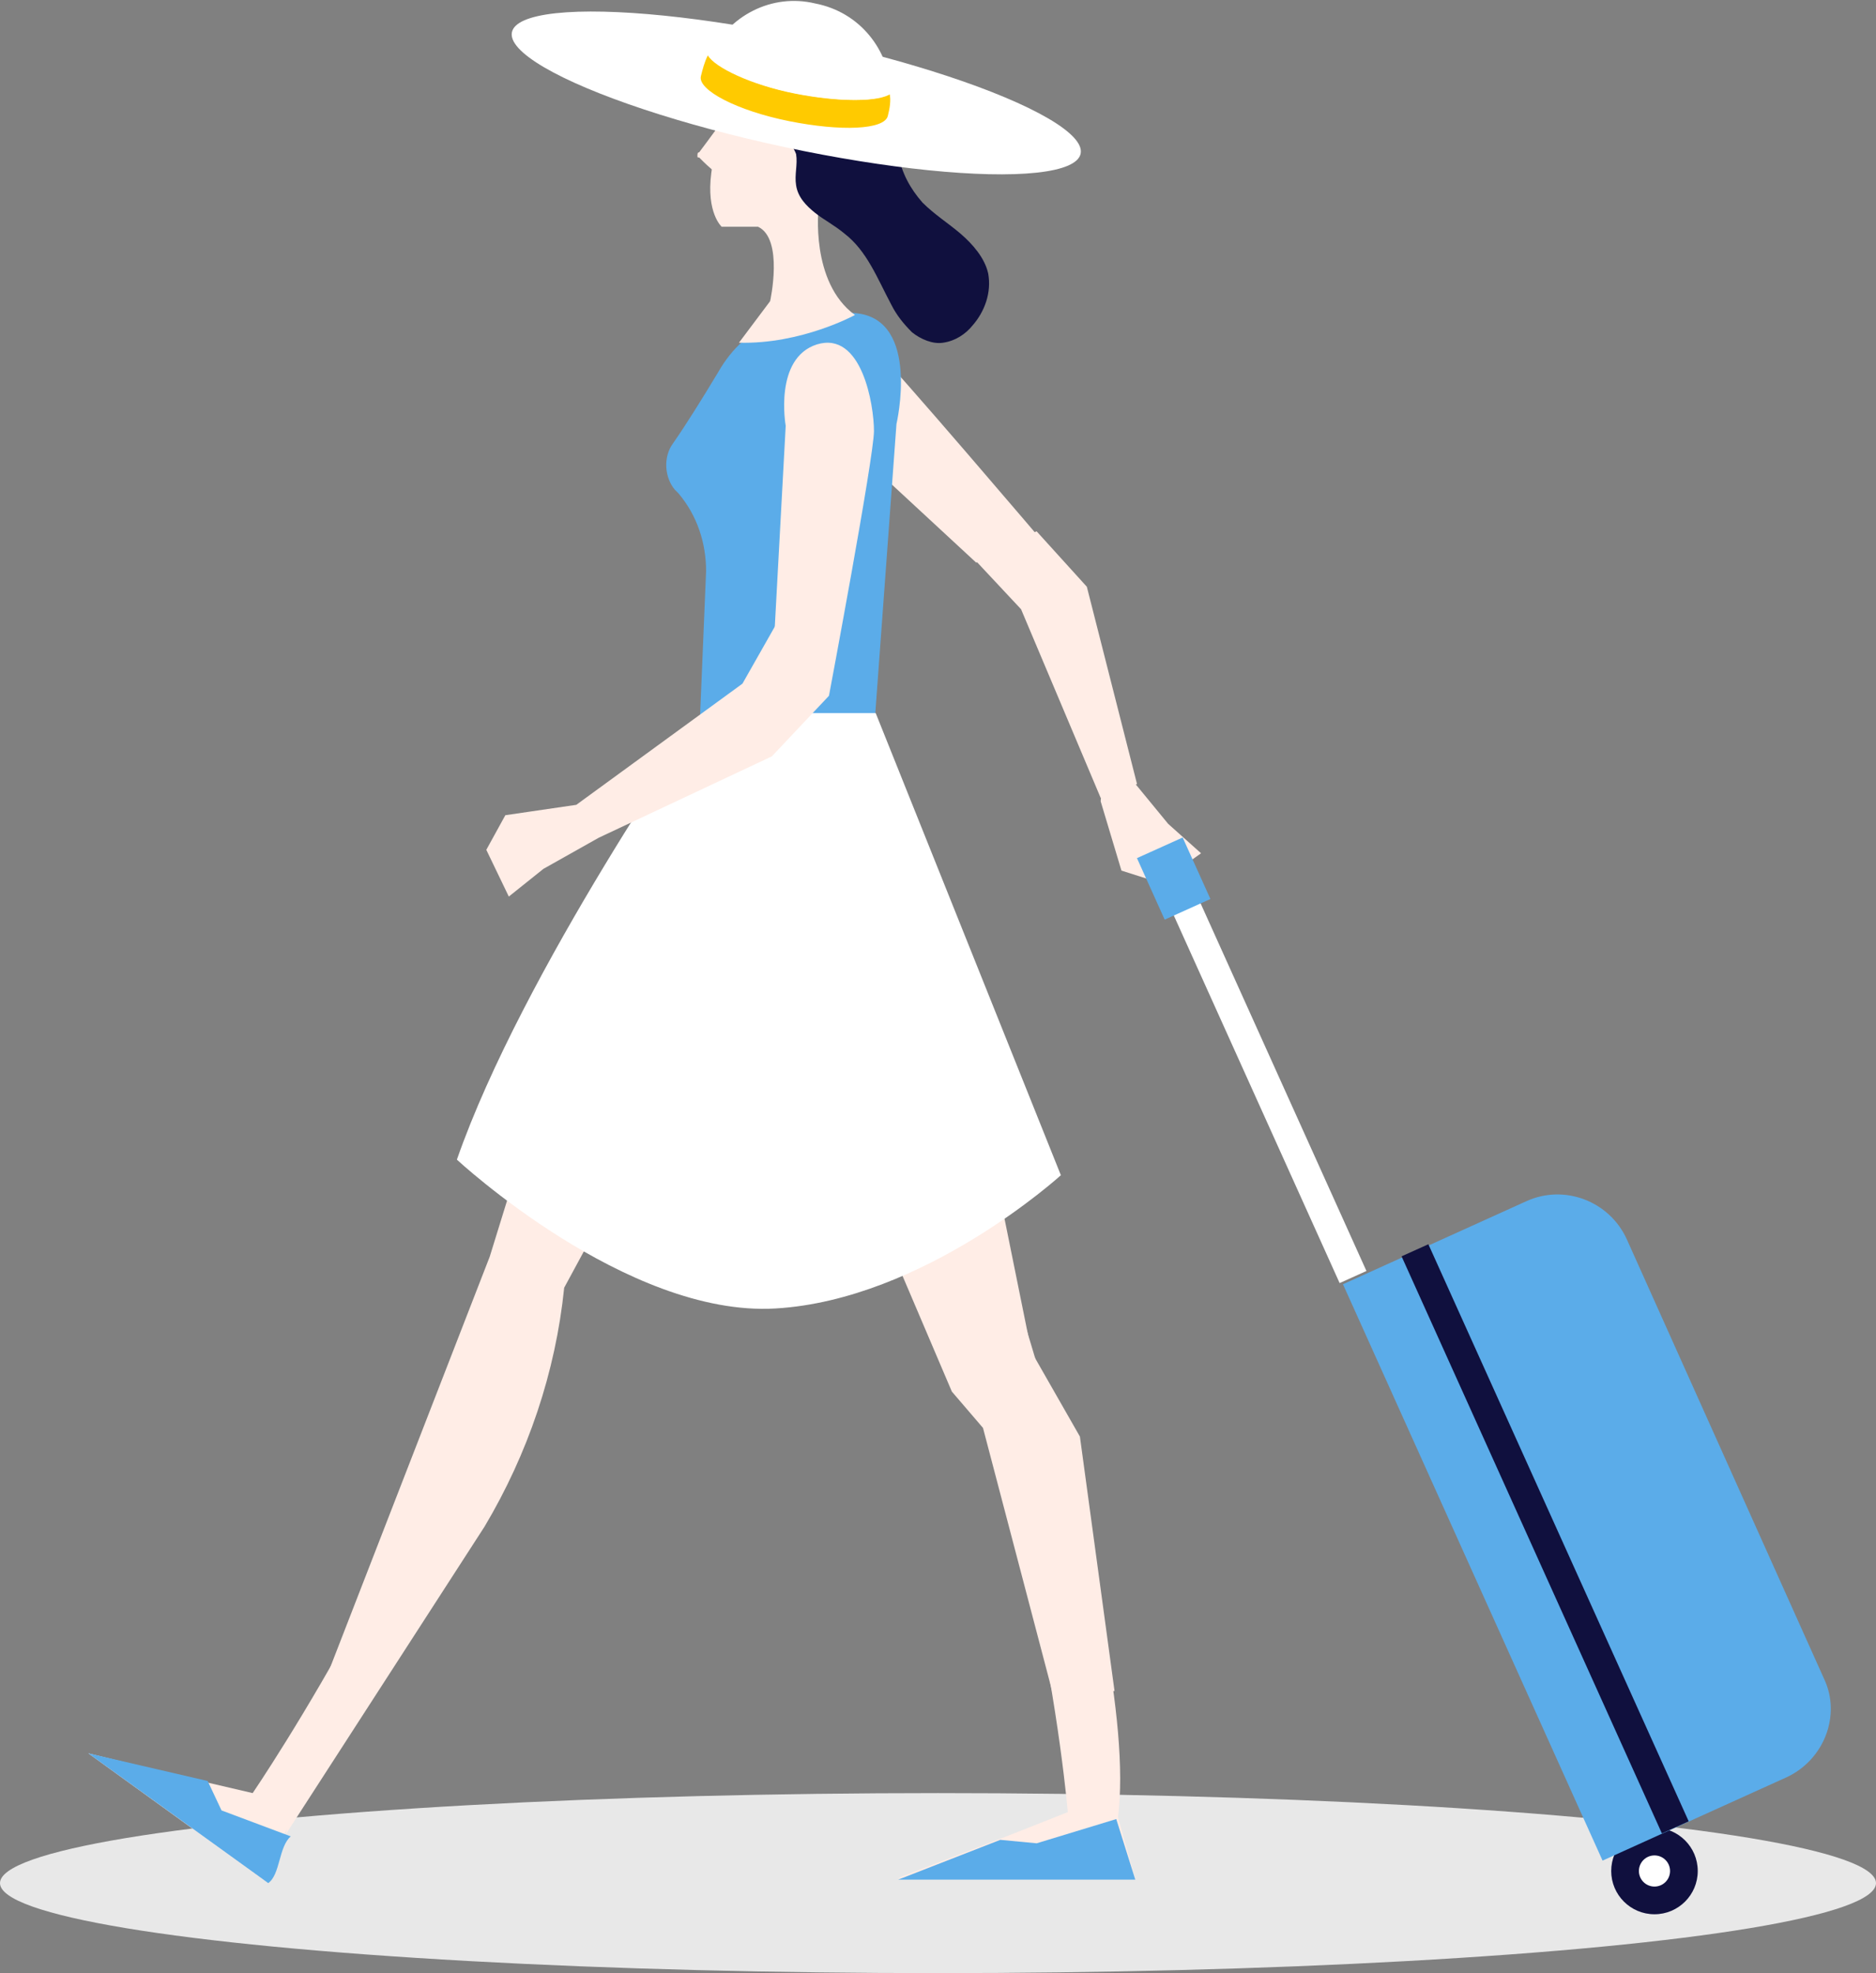 <?xml version="1.0" encoding="utf-8"?>
<!-- Generator: Adobe Illustrator 23.0.5, SVG Export Plug-In . SVG Version: 6.00 Build 0)  -->
<svg version="1.1" id="Layer_1" xmlns="http://www.w3.org/2000/svg" xmlns:xlink="http://www.w3.org/1999/xlink" x="0px" y="0px"
	 viewBox="0 0 108.4 114" style="enable-background:new 0 0 108.4 114;" xml:space="preserve">
<rect x="0" y="0" width="108.4" height="114" fill="#808080" stroke="none"/>
<style type="text/css">
	.st0{fill:#E8E8E8;}
	.st1{fill:#FFEDE6;}
	.st2{fill:#5bace9;}
	.st3{fill:#FFFFFF;}
	.st4{fill:#10103E;}
	.st5{fill:#FFCA00;}
</style>
<ellipse class="st0" cx="54.2" cy="108.8" rx="54.2" ry="5.2"/>
<path class="st1" d="M47,23.8c0,0-3.5-1.9-2.5-4.4c1-2.5,4.8-0.4,5.9,0.6s10.2,11.7,10.2,11.7l-4.2,0.8L47,23.8z"/>
<polygon class="st1" points="59,35.2 63.6,46.1 65.7,45.3 62.8,33.9 59.9,30.7 56.1,32.1 "/>
<polygon class="st1" points="63.6,46.3 64.8,50.3 67,51 69.4,49.3 67.5,47.6 65.2,44.8 63.7,44.9 "/>
<path class="st1" d="M65.6,108.6l-1-3.6c1.4-11-9.3-40.3-9.3-40.3s-5.7,1.7-5,2.7c9.5,14.4,11.4,37.3,11.4,37.3l-3.8,1.5l-6,2.3
	H65.6z"/>
<path class="st1" d="M5.1,101.3l10.1,7.3c0.7-0.5,0.8-1.9,1.2-2.6c6-10,16.7-33.8,16.8-34l-4.1-0.5c-2.3,14.2-14.5,32.1-14.5,32.1
	l-3-0.7L5.1,101.3z"/>
<path class="st1" d="M40.3,42.6L40.3,42.6c-3.2,4.5-5.7,9.5-7.3,14.8l-4.7,15.2l-9.4,24.2l-2.4,9.2l11.5-17.8
	c2.5-4.2,4.1-8.9,4.6-13.8v0l11.1-20.5l11.3,26.5l1.8,2.1l4.1,15.6l3.5-0.4L62.4,83l-2.8-4.9l-3.3-16.3c-1.2-5.9-3-11.6-5.5-17.1
	l-0.4-1L40.3,42.6z"/>
<polygon class="st2" points="51.9,108.6 65.6,108.6 64.5,105.1 59.9,106.5 57.8,106.3 "/>
<path class="st2" d="M5.1,101.3l10.4,7.5c0.7-0.5,0.6-2.1,1.3-2.7l-4-1.5l-0.8-1.7L5.1,101.3z"/>
<path class="st2" d="M50.3,45l1.5-20.5c0,0,1.4-6-2.3-6.4s-6.4,0.6-8,3.4c-0.9,1.5-1.9,3.1-2.6,4.1c-0.6,0.8-0.5,2,0.1,2.7l0.2,0.2
	c1.1,1.3,1.6,2.9,1.6,4.5l-0.5,12C40.2,45,44.8,47.9,50.3,45z"/>
<path class="st1" d="M49.4,18.2c0,0-3.1,1.7-6.7,1.6l1.8-2.4c0,0,0.8-3.6-0.7-4.3h-2.1c0,0-0.9-0.8-0.6-3.1c0.3-2.3,1.1-7.3,3-7.5
	c2-0.1,4.5-0.4,5.4,2.5s-2.2,7-2.2,7S46.8,16.3,49.4,18.2z"/>
<path class="st3" d="M40.6,41.2c0,0-10.4,14.9-14.2,25.8c0,0,9.8,9.1,18.4,8.6c8.6-0.5,16.5-7.7,16.5-7.7L50.6,41.2H40.6z"/>
<path class="st1" d="M45.4,24.6c0,0-0.7-3.9,1.8-4.7c2.6-0.8,3.3,3.5,3.3,5s-2.6,15.3-2.6,15.3l-3.2-2.7L45.4,24.6z"/>
<polygon class="st1" points="42.9,39.5 33.3,46.5 34.6,48.4 44.6,43.7 47.9,40.2 45,35.8 "/>
<polygon class="st1" points="33.3,46.5 29.2,47.1 28.1,49.1 29.4,51.8 31.4,50.2 34.6,48.4 34.7,46.9 "/>
<g>
	<circle class="st4" cx="95.6" cy="108.1" r="2.5"/>
	<circle class="st3" cx="95.6" cy="108.1" r="0.9"/>
	<path class="st2" d="M103.2,102.7l-10.6,4.8l-15-33.3l10.6-4.8c2.2-1,4.8,0,5.8,2.2L105.4,97C106.4,99.1,105.4,101.7,103.2,102.7z"
		/>
	
		<rect x="88.5" y="70.6" transform="matrix(0.911 -0.411 0.411 0.911 -28.654 44.644)" class="st4" width="1.7" height="36.6"/>
	
		<rect x="72.6" y="51.4" transform="matrix(0.911 -0.411 0.411 0.911 -19.474 35.828)" class="st3" width="1.7" height="23.4"/>
	<rect x="66.4" y="48.8" transform="matrix(0.911 -0.411 0.411 0.911 -14.851 32.414)" class="st2" width="2.9" height="3.9"/>
</g>
<path class="st1" d="M40.3,9c0,0.1,0,0.1,0.1,0.1c0.3,0.3,0.6,0.6,1,0.9c0,0,0.1,0.1,0.2,0.1c0,0,0.1,0,0.1-0.1
	c0.1-0.2,0.2-0.4,0.2-0.6c0.2-1,0.2-2.1,0.3-3.1C41.6,7.2,41,8,40.4,8.8C40.3,8.8,40.3,8.9,40.3,9z"/>
<path class="st4" d="M46,10.7c0.1,0.7,0.6,1.2,1.1,1.6c0.5,0.4,1.1,0.7,1.7,1.2c1.3,1,1.9,2.6,2.7,4.1c0.3,0.6,0.7,1.1,1.2,1.6
	c0.5,0.4,1.2,0.7,1.8,0.6c0.7-0.1,1.3-0.5,1.7-1c0.7-0.8,1.1-1.9,0.9-3c-0.2-0.9-0.9-1.7-1.6-2.3s-1.5-1.1-2.2-1.8
	c-0.7-0.8-1.2-1.7-1.4-2.8c-0.2-1-0.2-2-0.4-3c-0.4-1.4-1.5-2.6-2.8-3.2c-0.7-0.4-1.5-0.6-2.3-0.7c-0.9-0.1-1.8-0.2-2.7,0.1
	c-0.9,0.3-1.6,1-1.8,1.9C41.7,4.6,42,5.4,42.5,6c0.5,0.6,1.1,1,1.8,1.4C45,7.7,45.7,8.1,46,8.9C46.1,9.5,45.9,10.1,46,10.7z"/>
<g>
	<ellipse transform="matrix(0.209 -0.978 0.978 0.209 31.116 49.229)" class="st3" cx="46" cy="5.4" rx="3.2" ry="16.8"/>
	<path class="st5" d="M51.3,6.7c-0.2,0.8-2.7,0.9-5.7,0.3c-3-0.6-5.3-1.8-5.1-2.6c0.1-0.4,0.2-0.8,0.4-1.2c0.4,0.7,2.5,1.7,5,2.2
		s4.8,0.5,5.5,0C51.5,5.8,51.4,6.3,51.3,6.7z"/>
	<path class="st3" d="M51.5,5.4c-0.7,0.5-2.9,0.5-5.5,0s-4.6-1.5-5-2.2c1.1-2.3,3.6-3.6,6.1-3C49.7,0.7,51.4,2.9,51.5,5.4z"/>
</g>
</svg>
